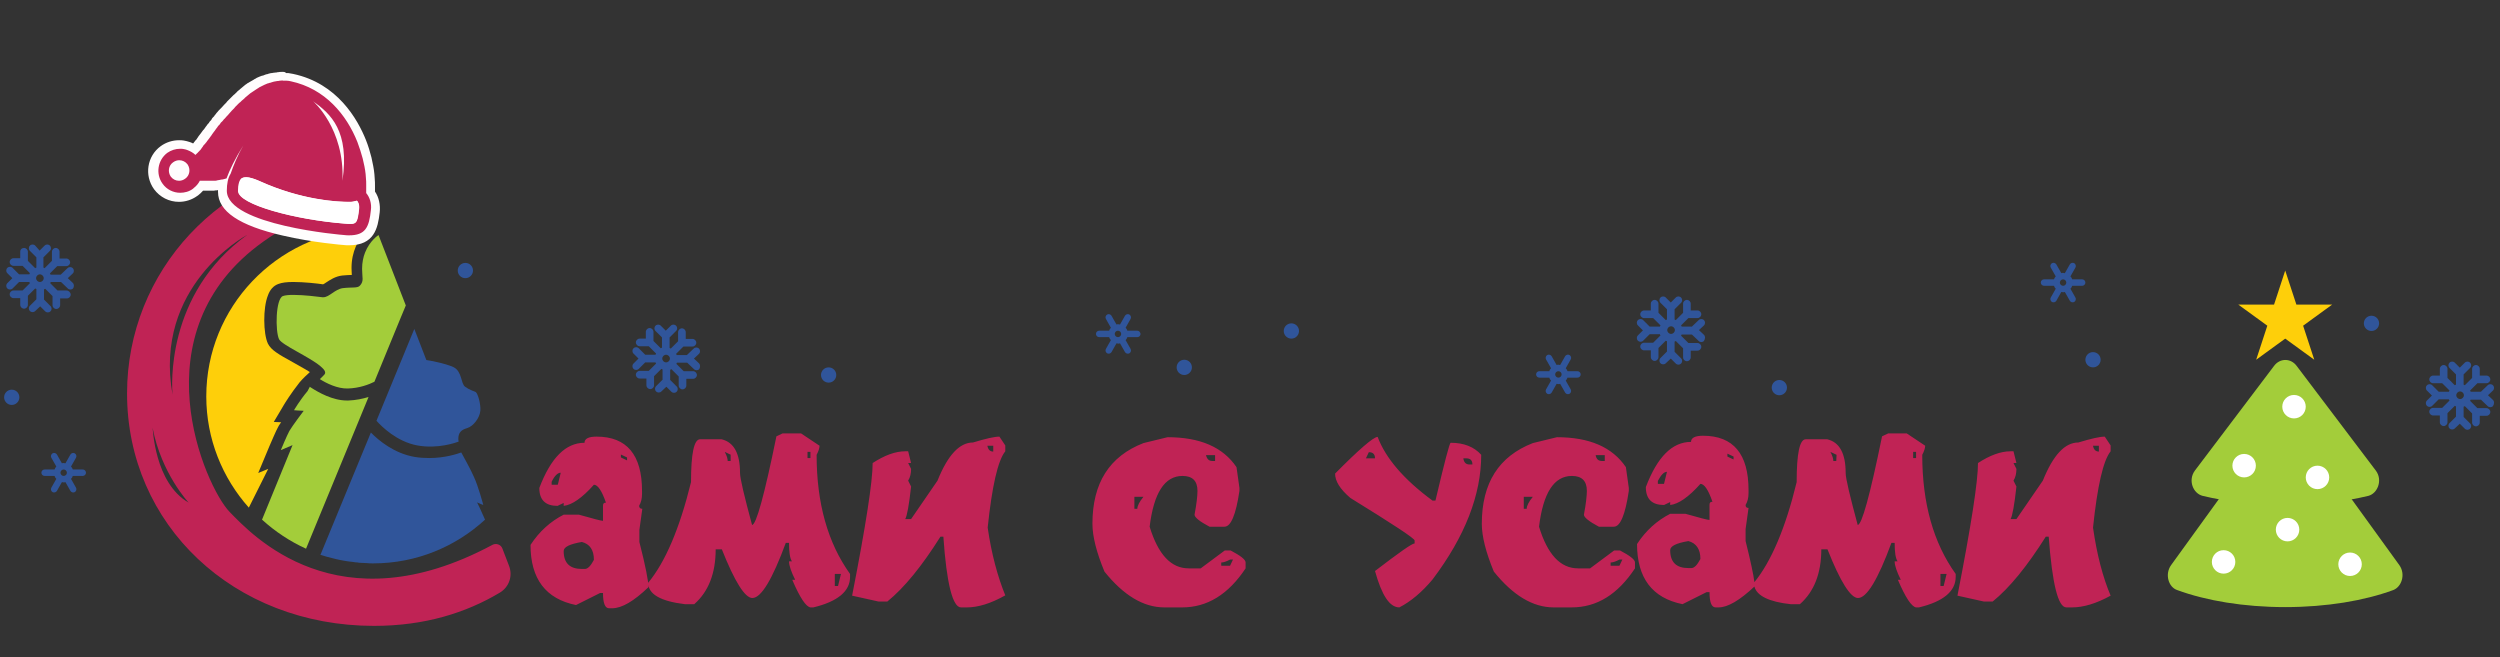 <svg id="Layer_1" xmlns="http://www.w3.org/2000/svg" viewBox="0 0 852 224"><rect x="0" y="0" width="852" height="224" fill="#333333" stroke="none"/><style>.st0{fill:#c02355}.st1{fill:#30559a}.st2{fill:#a3cd3a}.st3{fill:#fecf0a}.st4{fill:none}.st5{fill:#fff}.st6{fill:#fffdfd}</style><path class="st0" d="M719.3 203c-4.9 2.7-9.3 4-13.1 4h-2c-2.8 0-4.8-8-6-24.1h-1c-6.3 10-12.3 17.4-18.1 22.1h-3l-9-2c4.7-24 7-39 7-45.2 4-2.6 7.7-4 11.1-4h1l1 4h-1l1 2c0 1.5-.3 2.9-1 4l1 2c-.7 6.4-1.4 10.1-2 11.1h2l9-13.1c3.5-8.7 7.5-13 12.1-13 4.3-1.3 7.3-2 9-2l2 3v2c-2.5 3.1-4.5 11.7-6 26 1.3 9.1 3.3 16.8 6 23.2zm-4-49.1v-2h-2c.2 1.3.9 2 2 2zM653 207c-1.5-.2-3.6-3.3-6.2-9.4h1c-1.4-2.8-2.1-4.9-2.1-6.3h1c-.7-1-1-3.1-1-6.3h-1.1c-4.6 12.5-8.4 18.8-11.4 18.8-2.5 0-6-5.5-10.4-16.6h-2.1c0 8.1-2.4 14.4-7.3 18.7h-3.2c-7.4-.8-11.5-2.9-12.3-6-5 4.7-9.1 7.1-12.2 7.1h-1c-1.4 0-2.1-1.7-2.1-5.2h-1l-8.2 4.1c-10.3-2.1-15.5-8.9-15.5-20.5 3-4.6 6.8-8 11.3-10.3h5.2c4.9 1.4 7.6 2.1 8.2 2.1V172c0-.7.3-1 1-1-1.4-4.1-2.8-6.1-4.1-6.1-4 4.5-7.5 6.9-10.3 7.2v-1l-2.1 1c-4.1 0-6.2-2-6.2-6.1 3.9-10.3 9-15.4 15.4-15.4 0-1.4 1.4-2.1 4.1-2.1 10.3 0 15.5 6.2 15.5 18.5v1c0 1.6-.3 2.9-1 4.1 0 .7.3 1 1 1l-1 7.2v4.1c1.7 6.8 2.7 11.5 3 14 5.7-7 10.6-18.4 14.4-34.1 0-9.7 1-14.6 3.1-14.6h7.3c4.2 1 6.3 4.8 6.3 11.5 0 1.8 1.4 7.7 4.1 17.7 1.4 0 4.2-10.1 8.3-30.2l2.1-1h6.3l6.3 4.2c0 .7-.3 1.8-1 3.1 0 16.5 3.8 30 11.4 40.6v1c0 4.9-4.2 8.4-12.5 10.4h-1zm-77.6-22.6c-4.1.7-6.2 1.7-6.2 3.1 0 4.1 2.1 6.1 6.2 6.1h1c1 0 2-1 3.1-3.1 0-3.3-1.4-5.4-4.1-6.1zM565 163.9v1h2.1l1-4.1c-1 0-2 1-3.1 3.1zm25.8-8.3l-2.1-1v1l2.1 1v-1zm35.1-.6l-2.1-1c.7 1.3 1 2.4 1 3.1h1l.1-2.1zm27.1-1h-1v2.1h1V154zm8.3 45.7h1.1l1-4.1h-2.1v4.1zM535.6 207h-6.1c-7.1 0-13.9-4.1-20.4-12.2-2.7-6.5-4.1-12-4.1-16.3 0-13.9 5.8-23 17.4-27.5l8.2-2c11.1 0 18.9 3.4 23.5 10.2l1 7.1v1c-1.2 8.1-2.9 12.2-5.1 12.2h-5.1c-3.4-1.8-5.1-3.2-5.1-4.1.7-3.7 1-6.5 1-8.1 0-3.4-1.7-5.1-5.1-5.1-6.1 0-9.8 5.8-11.2 17.3 2.9 9.5 7.3 14.2 13.3 14.2h4.1l8.2-6.1h2c3.4 1.8 5.1 3.1 5.1 4.1v2c-5.9 8.9-13 13.3-21.6 13.3zm10.3-49.9h1v-2h-3.1c.2 1.3.9 2 2.1 2zm-26.6 12.2v4.1h1c0-1 .7-2.4 2.1-4.1h-3.1zm29.6 23.5h3l1-2.1h-1c-1.3.7-2.3 1-3 1v1.1zm-72 14.2c-3.3 0-6-4.1-8.3-12.4 8.1-6.2 12.6-9.4 13.5-9.4v-1c0-.7-7.3-5.5-21.9-14.5-3.5-3-5.2-5.7-5.2-8.3 8.2-8.3 13.1-12.5 14.5-12.5 2.7 7.2 8.9 14.5 18.7 21.7h1c3.1-13.1 4.8-19.7 5.2-19.7 4.5 0 8 1.4 10.4 4.1 0 13.6-5.5 27.8-16.6 42.5-3.6 4.3-7.4 7.5-11.3 9.5zm-10.4-52.9l-1 2.1h3.1c0-1.4-.7-2.1-2.1-2.1zm34.3 4.2h1c0-1.4-.7-2.1-2.1-2.1h-1c.2 1.4.9 2.1 2.1 2.1zM402.9 207h-6.1c-7.1 0-13.9-4.1-20.4-12.2-2.7-6.5-4.1-12-4.1-16.3 0-13.9 5.8-23 17.4-27.5l8.2-2c11.1 0 18.9 3.4 23.5 10.2l1 7.1v1c-1.2 8.1-2.9 12.2-5.1 12.2h-5.1c-3.4-1.8-5.1-3.2-5.1-4.1.7-3.7 1-6.5 1-8.1 0-3.4-1.7-5.1-5.1-5.1-6.1 0-9.8 5.8-11.2 17.3 2.9 9.5 7.3 14.2 13.3 14.2h4.1l8.2-6.1h2c3.4 1.8 5.1 3.1 5.1 4.1v2c-5.9 8.9-13.1 13.3-21.6 13.3zm10.2-49.9h1v-2H411c.3 1.3 1 2 2.1 2zm-26.5 12.2v4.1h1c0-1 .7-2.4 2.1-4.1h-3.1zm29.6 23.5h3l1-2.1h-1c-1.3.7-2.3 1-3 1v1.1zM329.5 207h-2c-2.8 0-4.9-8-6-24.1h-1c-6.3 10-12.3 17.4-18.1 22.1h-3l-9-2c4.7-24 7-39 7-45.2 4-2.6 7.7-4 11.1-4h1l1 4h-1l1 2c0 1.5-.3 2.9-1 4l1 2c-.7 6.4-1.4 10.1-2 11.1h2l9-13.1c3.5-8.7 7.5-13 12.1-13 4.3-1.3 7.3-2 9-2l2 3v2c-2.5 3.1-4.5 11.7-6 26 1.3 9 3.4 16.7 6 23.1-5 2.8-9.3 4.1-13.1 4.1zm9-53.1v-2h-2c.2 1.3.9 2 2 2zM276.2 207c-1.5-.2-3.6-3.3-6.2-9.4h1c-1.4-2.8-2.1-4.9-2.1-6.3h1c-.7-1-1-3.1-1-6.3h-1.1c-4.6 12.5-8.4 18.8-11.4 18.8-2.5 0-6-5.5-10.4-16.6h-2.1c0 8.1-2.4 14.4-7.3 18.7h-3.2c-8.3-1-12.5-3.4-12.5-7.3 5.8-7 10.7-18.4 14.6-34.3 0-9.7 1-14.6 3.1-14.6h7.3c4.2 1 6.3 4.8 6.3 11.5 0 1.8 1.4 7.7 4.1 17.7 1.4 0 4.2-10.1 8.3-30.2l2.1-1h6.3l6.3 4.2c0 .7-.3 1.8-1 3.1 0 16.5 3.8 30 11.4 40.6v1c0 4.9-4.2 8.4-12.5 10.4h-1zm-27.1-52l-2.1-1c.7 1.3 1 2.4 1 3.1h1V155h.1zm27.1-1h-1v2.1h1V154zm8.3 45.7h1.1l1-4.1h-2.1v4.1zm-65.6-26.3l-1 7.2v4.1c2.1 8.2 3.1 13.4 3.1 15.4-5 4.8-9.1 7.2-12.4 7.2h-1c-1.4 0-2.1-1.7-2.1-5.2h-1l-8.2 4.1c-10.3-2.1-15.5-8.9-15.5-20.5 3-4.6 6.8-8 11.3-10.3h5.2c4.9 1.4 7.6 2.1 8.2 2.1v-5.2c0-.7.3-1 1-1-1.4-4.1-2.8-6.1-4.1-6.1-4 4.5-7.5 6.9-10.3 7.2v-1l-2.1 1c-4.1 0-6.2-2-6.2-6.1 3.9-10.3 9-15.4 15.4-15.4 0-1.4 1.4-2.1 4.1-2.1 10.3 0 15.5 6.2 15.5 18.5v1c0 1.6-.3 2.9-1 4.1.1.7.4 1 1.1 1zm-20.6 11.3c-4.1.7-6.2 1.7-6.2 3.1 0 4.1 2.1 6.1 6.2 6.1h1c1 0 2-1 3.1-3.1 0-3.4-1.4-5.4-4.1-6.1zM188 164.2v1h2.1l1-4.1c-1 0-2.1 1-3.1 3.1zm25.7-8.3l-2.1-1v1l2.1 1v-1zm-86.2 57.4c-47.9 0-84.2-34.5-84.2-79.2 0-41.8 32.2-76.3 74.5-79.9 2-.2 3.8 1 4.5 2.8l2.7 7.1c1 2.7-.8 5.6-3.6 5.9-10.1 1-20.9 4.6-31.6 12.3-43.5 30.9-19.7 83.7-11.6 92.1 7.6 7.8 36.8 39.6 89.6 11.3 1.3-.7 2.9-.1 3.4 1.2l2.3 6c1.3 3.4 0 7.2-3.2 9.1-11.4 6.8-25.5 11.3-42.8 11.3zm-63.2-42S55 161.4 52 145.8c.1 0 .6 18.8 12.3 25.5zm20-91.3c-.9.5-32.1 17.6-25.5 54.5-.2-2.3-2.6-34.3 25.5-54.5z"/><path class="st1" d="M165.3 177.1c-10 9.2-23.4 14.9-38.1 14.9h-.2c-.7 0-1.4 0-2.1-.1-.7 0-1.5-.1-2.2-.1-.3 0-.5 0-.7-.1-.6 0-1.2-.1-1.8-.2-.6-.1-1.1-.1-1.7-.2-.4-.1-.8-.1-1.2-.2-1.9-.3-3.8-.8-5.7-1.3-.8-.2-1.6-.5-2.4-.7l17.2-41.7c2.7 2.8 8 7.1 14.8 8.3 1.7.3 3.4.4 5.1.4 5.3 0 9.5-1.4 10.9-1.9.4.8 3.2 5.7 4.3 8.3 1.5 3.2 3.1 9.2 3.2 9.6l-2.2-.9c.2 0 1.6 3.2 2.8 5.9zm-6.1-31.2c-2.1.6-2.9 1.6-3 3.4 0 .3 0 .8.1 1.2-.8.3-7.1 2.6-14.1 1.3s-12.2-6.5-13.9-8.4l12.9-31.3 4.1 10.6c.8.1 6.4 1.1 9.2 2.4 3 1.4 2.5 5.6 4 6.7s2.8 1.4 3.6 1.8c.7.4 1.8 4 1.6 6.4-.2 2.4-2.4 5.3-4.5 5.9z"/><path class="st2" d="M127.6 130.1c-1.8.9-5.1 2.2-9.1 2.3-3.5.1-7.3-1.8-9.5-3.2.7-.7 1.3-1.2 1.6-1.6.6-.8-.1-1.7-1.4-2.8-3.8-3.2-13.1-7.2-14.1-9.2-1.3-2.7-1.2-13.7 1.3-14.7.8-.3 2.1-.4 3.6-.4 3.6 0 8.3.6 9.9.8h.3c2 0 3.9-2.7 6.6-3.1 3.2-.4 5.1.1 5.9-.9 1.4-1.6.7-2.6.7-5.7 0-2.1.4-4 1-5.5 1.6-4.1 4.6-6 4.6-6l9.3 24c0-.1-10.7 26-10.7 26zm-31.9 23.3c.1-.3 2.1-5 2.9-6.5.9-1.6 4.9-6.9 4.9-6.9l-2-.1-1.3-.1s1.9-3.3 4.6-6.5l.8-1.5c.1.1.2.2.4.3 2.5 1.6 7.3 4.4 12.3 4.4h.4c2.6-.1 4.9-.6 6.9-1.2l-.9 2.2-20.4 49.5c-5.5-2.5-10.6-5.9-15-9.9l10.4-25.4-4 1.7z"/><path class="st3" d="M96.8 137.9l-3.5 5.9 2.5.1c-.3.5-.6.9-.8 1.2-1 1.7-2.8 6.2-3.2 7l-3.8 9.1 3.4-1.4-6.6 13.2c-9-10.1-14.5-23.4-14.5-37.9 0-30.4 23.8-55.2 53.9-57.1l.1 1.2c-2.1 2.4-4.5 6.4-4.5 12.1 0 1 .1 1.8.1 2.4-.9 0-2 .1-3.3.2-2.4.3-4.1 1.5-5.5 2.4-.3.2-.7.5-1 .6-2-.3-6.5-.8-10.1-.8-2.3 0-3.9.2-5.2.7-1.6.6-2.8 1.9-3.5 3.9-1.7 4.2-1.6 13 0 16.4 1.1 2.2 3.5 3.6 8.6 6.4 1.5.9 4 2.2 5.7 3.3-1.1 1-2.4 2.2-3.5 3.5-3 3.8-5.2 7.4-5.3 7.6z"/><path class="st4" d="M82.6 33.8c.2-.2.4-.3.5-.5-.2.2-.3.4-.5.5zM83.7 32.9c.2-.2.4-.3.6-.5-.2.2-.4.3-.6.5zM79.4 36.9c.1-.2.3-.3.4-.5-.1.2-.3.3-.4.5zM84.9 32c.2-.1.4-.3.6-.4-.2.1-.4.2-.6.4zM80.4 35.9l.5-.5c-.2.1-.3.3-.5.5zM81.5 34.8l.5-.5-.5.5zM78.6 37.7l.2-.2-.2.2zM89.8 29c.2-.1.4-.2.7-.3-.3.1-.5.2-.7.3zM86.1 31.1c.2-.1.4-.3.6-.4-.2.1-.4.3-.6.4zM92.4 28.1c.2-.1.5-.1.7-.2-.2.1-.5.1-.7.2zM91.1 28.5c.2-.1.5-.2.7-.2-.3 0-.5.1-.7.2zM87.3 30.3c.2-.1.4-.2.6-.4-.2.2-.4.3-.6.4zM88.5 29.6l.6-.3c-.1.1-.3.2-.6.3zM68.1 50.8c.1-.1.2-.2.2-.3-.1.1-.1.2-.2.3zM68.6 50.1c.1-.1.2-.2.2-.3 0 .1-.1.2-.2.3zM69.2 49.3l.3-.3-.3.3zM67.6 51.4c.1-.1.1-.2.2-.2-.1 0-.2.1-.2.2zM69.9 48.5c.1-.1.2-.2.2-.3 0 .1-.1.2-.2.3zM93.7 27.8c.3-.1.6-.1.8-.1-.3 0-.5 0-.8.1zM74.1 43.1c.1-.1.2-.3.4-.4-.2.1-.3.2-.4.4zM74.9 42c.1-.1.2-.3.4-.4l-.4.4zM76.8 39.7l.3-.3-.3.3zM75.9 40.8c.1-.1.2-.3.4-.4l-.4.4zM72.4 45.2c.1-.1.2-.3.3-.4-.1.1-.2.3-.3.4zM71.6 46.2c.1-.1.2-.2.2-.3 0 .1-.1.2-.2.3zM73.2 44.1c.1-.1.2-.3.3-.4-.1.2-.2.3-.3.4zM97.8 27.6c.5 0 .9.1 1.4.2-.5-.1-1-.2-1.4-.2zM69.2 61.7H69h.2zM68.3 61.6c-.1 0 0 0 0 0zM68.7 61.7h-.2.2zM71.2 61.8h-.4.4zM70.4 61.8c.1 0 .1 0 0 0h-.2.2zM69.8 61.8h-.2.2zM68 61.6zM67.3 51.7l-.2.2.2-.2zM67.8 61.5zM124.7 65.9v-1.6-1.2 2.8zM121.8 48.5c.7 1.9 1.3 3.7 1.8 5.6-.4-1.9-1-3.8-1.8-5.6zM124.7 60.7c.1.8.1 1.7.1 2.4 0-.7-.1-1.6-.1-2.4zM124.2 56.8c.2.9.3 1.8.4 2.6-.1-.8-.3-1.7-.4-2.6zM96.4 27.5h.9-.9zM71.9 61.7h-.5c.2.1.4 0 .5 0zM95 27.6c.4 0 .7-.1 1.1-.1-.3 0-.7 0-1.1.1zM77.1 60.9c-.2.1-.5.1-.7.2.2-.1.4-.1.7-.2zM73.7 61.5c-.2 0-.4.1-.6.1.3 0 .5 0 .6-.1zM76 61.1c-.3.1-.5.1-.7.1.2.1.4 0 .7-.1zM72.8 61.7h-.5.5zM74.8 61.4c-.2 0-.4.1-.6.1.2-.1.4-.1.6-.1z"/><path class="st5" d="M116.7 61.6c2.5-17-4-22.8-10-27.1 0 0 10.8 9.3 10 27.1zM63.8 56.1c-.7-.9-1.7-1.4-2.8-1.4-.7 0-1.4.2-2.1.7-1.6 1.1-1.9 3.3-.8 4.9 1.1 1.5 3.3 1.9 4.9.8 1.6-1.3 2-3.5.8-5z"/><path class="st0" d="M118.9 81.8c-.6 0-1.2 0-1.8-.1-4.2-.3-41.3-3.7-41.3-16.6 0-.8.1-1.6.2-2.4-.1 0-.8.1-.8.1l-.8.2s-.8.1-1 .1H73l-.5.1H70.6h-.7-.6l-.7-.1c-.5.8-1.1 1.4-1.9 2-.1.1-.2.2-.3.2-1.5 1.1-3.4 1.7-5.3 1.7-2.9 0-5.6-1.4-7.3-3.7-2.9-4-2.1-9.6 1.9-12.6 1.6-1.1 3.4-1.7 5.3-1.7.5 0 .9 0 1.4.1.6.1 1.2.2 1.7.4.7.3 1.4.6 2 1.1 0 0 .2-.3.3-.4l.5-.5.8-1 1.2-1.6 2.7-3.5.7-.9 1-1.3.8-1 .6-.7 1-1.1.3-.3c.5-.6 1-1.1 1.5-1.7l.2-.2 1.1-1.1 1.1-1.1c.2-.1 1-.9 1.1-1.1.2-.1.6-.5.6-.5.2-.2.4-.3.6-.5s.4-.3.6-.5.4-.3.6-.5.4-.3.6-.5.4-.3.6-.4.4-.3.6-.4.4-.3.6-.4.4-.3.6-.4.4-.3.7-.4c.2-.1.4-.2.6-.4.2-.1.5-.2.7-.3.2-.1.4-.2.7-.3.2-.1.5-.2.7-.3.3-.1.5-.2.7-.3.2-.1.5-.2.7-.2l.2-.1c.2-.1.3-.1.5-.2s.5-.1.7-.2l.3-.1c.2 0 .3-.1.5-.1.3-.1.5-.1.8-.1h.3c.1 0 .3 0 .4-.1.4 0 .8-.1 1.2-.1H98c.5.1 1.1.1 1.6.2 14.4 3 21.1 14.8 23.7 21.6.7 1.9 1.4 3.8 1.8 5.8.2.9.4 1.9.6 2.8.2.9.3 1.8.4 2.7 0 .5.1.9.1 1.3.1.9.1 1.7.1 2.6V65c1.3 1.7 1.9 4.1 1.6 6.5-.7 5.8-1.8 10.3-9 10.3zm-35-19.9c-.3 0-.5.1-.6.1-.2.1-.6.9-.6 3.1 0 2.6 16 8.1 34.9 9.6.8.1 1.4.1 1.9.1s.7-.1.7-.1c.3-.3.5-2.5.7-3.7v-.9c-.4.1-.8.1-1.2.1h-.7c-4.6 0-16.8-.7-31.1-7.3-2.3-.9-3.5-1-4-1zM61 56.1c-.4 0-.8.1-1.2.4-.9.6-1.1 1.9-.4 2.8.4.5 1 .8 1.6.8.4 0 .8-.1 1.2-.4.4-.3.7-.8.8-1.3s0-1-.4-1.5-1-.8-1.6-.8z"/><path class="st6" d="M96.4 27.5h1.3c.5 0 .9.1 1.4.2 11.7 2.5 19 11.4 22.7 20.7.7 1.9 1.3 3.7 1.8 5.6l.6 2.7c.2.9.3 1.8.4 2.6 0 .4.1.9.1 1.3.1.8.1 1.7.1 2.4v2.8c1.2 1.4 1.9 3.6 1.6 5.8-.6 5.9-1.9 8.6-7.4 8.6-.5 0-1.1 0-1.7-.1-.4 0-40-3.3-40-15.1 0-2.4.4-4.4 1.3-5.8 1-2.9 2.3-6.1 4.3-9.6-2.8 4.5-4.6 8.2-5.7 11.2-.2.1-.5.1-.7.2-.1 0-.3.1-.4.1-.3.1-.5.1-.7.1s-.3.1-.4.1c-.2 0-.4.1-.6.1-.1 0-.3 0-.4.1-.2 0-.4.1-.6.1H68.2h-.1c-.5 1-1.2 1.8-2.1 2.5l-.2.2c-1.3 1-2.9 1.4-4.4 1.4-2.3 0-4.6-1.1-6-3.1-2.4-3.3-1.7-8 1.6-10.5 1.3-.9 2.8-1.4 4.4-1.4.4 0 .8 0 1.2.1.5.1 1 .2 1.4.4 1 .4 1.9.9 2.6 1.6l.5-.5c.1-.1.3-.2.4-.4l.2-.2.3-.3c.1-.1.1-.2.2-.2.1-.1.2-.2.3-.4.1-.1.2-.2.2-.3.1-.1.2-.3.3-.4.1-.1.2-.2.2-.3.1-.2.2-.3.4-.5l.3-.3c.1-.2.3-.4.4-.5s.2-.2.2-.3c.5-.6 1-1.3 1.5-2 .1-.1.2-.2.2-.3.2-.2.3-.5.5-.7.1-.1.2-.3.3-.4.2-.2.3-.4.5-.7.1-.1.2-.3.3-.4.2-.2.3-.4.5-.7.1-.1.2-.3.4-.4.2-.2.3-.4.5-.7.1-.1.2-.3.4-.4.2-.2.4-.4.6-.7.1-.1.2-.3.4-.4.2-.2.4-.5.6-.7l.3-.3c.5-.6 1-1.1 1.5-1.7l.2-.2.6-.6c.1-.2.3-.3.4-.5l.6-.6.5-.5c.2-.2.4-.4.6-.5l.5-.5c.2-.2.4-.3.6-.5s.4-.3.5-.5c.2-.2.4-.3.6-.5s.4-.3.6-.5.4-.3.6-.5c.2-.1.4-.3.6-.4s.4-.3.6-.4.4-.3.6-.4.4-.3.6-.4.4-.2.6-.4l.6-.3.6-.3.6-.3c.2-.1.4-.2.7-.3.2-.1.4-.2.6-.2.2-.1.5-.2.7-.2.2-.1.4-.1.6-.2s.5-.1.7-.2c.2 0 .4-.1.6-.1.3-.1.6-.1.8-.1.2 0 .3-.1.5-.1.4 0 .7-.1 1.1-.1-.2.1-.1.1 0 .1m20.3 34.1c2.5-17-4-22.8-10-27.1 0 0 10.8 9.3 10 27.1m-55.7 0c.7 0 1.4-.2 2.1-.7 1.6-1.1 1.9-3.3.8-4.9-.7-.9-1.7-1.4-2.8-1.4-.7 0-1.4.2-2.1.7-1.6 1.1-1.9 3.3-.8 4.9.7.9 1.7 1.4 2.8 1.4m58.5 14.7c2.1 0 2.4-.8 2.9-5.1.2-1.6-.5-2.8-.8-2.8-.7.2-1.4.4-2 .4h-.6c-4.3 0-16.4-.7-30.5-7.1-1.8-.8-3.4-1.3-4.5-1.3-.6 0-1 .1-1.4.3-.8.5-1.3 2.1-1.3 4.4 0 4.6 19.5 9.8 36.3 11.1.7.1 1.3.1 1.9.1M96.4 24.5h-.3c-.5 0-.9 0-1.3.1-.2 0-.3 0-.5.1h-.2c-.3 0-.6.1-.9.1-.2 0-.4.1-.5.1H92.4c-.3.1-.5.1-.8.2-.2.1-.4.1-.6.2h-.2c-.3.1-.5.2-.8.3-.2.1-.4.2-.6.2h-.1c-.3.1-.5.2-.8.3-.2.1-.5.2-.7.3-.2.1-.5.2-.7.4-.2.1-.5.2-.7.4-.2.1-.5.3-.7.4s-.5.3-.7.4-.4.3-.7.4c-.2.2-.4.3-.7.5-.2.2-.4.3-.6.5s-.4.3-.6.5-.4.3-.6.5-.4.4-.6.5c-.2.2-.4.3-.5.5l-.1.1c-.2.2-.4.3-.5.5-.2.1-.3.3-.5.4l-.1.1-.1.1-.5.5-.4.4-.1.1-.1.1-.5.5-.3.3-.1.1-.3.4-.5.5-.1.1-.1.1c-.5.6-1 1.1-1.6 1.7l-.1.1-.2.2c-.2.2-.3.4-.5.6l-.1.1-.1.1-.2.3c-.2.2-.3.4-.5.6l-.1.2-.1.1-.3.3c-.2.2-.4.4-.5.7l-.1.2-.3.3c-.2.2-.4.4-.5.7l-.1.1-.3.3-.5.7-.1.1-.2.3-.5.7-.1.1-.2.2-.8 1.1-.7.9-.2.3-.4.6-.2.3-.4.4-.2.3c-.1.1-.2.2-.3.4l-.1.1-.1.1c-.4-.2-.8-.4-1.2-.5-.6-.2-1.3-.4-2-.5-.5-.1-1.1-.1-1.6-.1-2.2 0-4.4.7-6.2 2-4.7 3.4-5.7 10-2.3 14.7 2 2.7 5.1 4.3 8.5 4.3 2.2 0 4.4-.7 6.2-2 .1-.1.2-.1.3-.2.6-.5 1.2-1 1.7-1.6h3.5c.2 0 .4 0 .6-.1h.4c.2 0 .4-.1.6-.1v.6c0 6.6 7.2 11.5 22.1 14.9 10.3 2.4 20.5 3.2 20.6 3.2.7.1 1.3.1 2 .1 8.5 0 9.8-5.8 10.4-11.2.3-2.6-.3-5.2-1.6-7.1v-.5-1.3c0-.9 0-1.8-.1-2.7 0-.5-.1-.9-.1-1.4-.1-.9-.2-1.9-.4-2.8-.2-1-.4-2-.6-2.9-.5-2-1.1-4-1.9-6-2.8-7-9.7-19.3-24.8-22.5-.6-.1-1.1-.2-1.7-.3h-.7c-.4-.4-.7-.4-1.1-.4zM61 58.6c-.1 0-.3 0-.4-.2-.2-.2-.1-.5.1-.7.1-.1.2-.1.3-.1s.3 0 .4.2c.1.1.1.3.1.4 0 .1-.1.2-.2.3-.1.1-.2.1-.3.1zm23.2 6.1c0-.6.1-1 .1-1.3.5.1 1.4.3 2.8 1 14.6 6.7 27.1 7.4 31.8 7.4h.3c-.1.5-.1 1.1-.2 1.5-.4 0-.8-.1-1.3-.1-7.5-.6-15.6-2-22.2-3.8-7.7-2-10.6-3.9-11.3-4.7z"/><path class="st5" d="M121.5 68.4c-.7.2-1.4.4-2 .4-3.5.1-16.2-.3-31.2-7.1-1.8-.8-3.4-1.3-4.5-1.3-.6 0-1 .1-1.4.3-.8.5-1.3 2.1-1.3 4.4 0 4.6 19.5 9.8 36.3 11.1 4 .3 4.3.3 4.9-5 .2-1.6-.5-2.7-.8-2.8z"/><g><path id="SVGCleanerId_0_1_" class="st2" d="M817.7 192.6l-35.3-48.8c-1.9-2.6-5.3-2.6-7.2 0l-35.3 48.8c-2.2 3.1-.9 7.5 2.1 8.5 9.8 3.6 22.7 5.8 36.8 5.8s27-2.2 36.8-5.8c2.9-1.1 4.3-5.4 2.1-8.5z"/></g><path class="st3" d="M778.8 92.2l-3.8 11.6h-12.2l9.9 7.2-3.8 11.6 9.9-7.2 9.9 7.2-3.8-11.6 9.9-7.2h-12.2z"/><circle class="st5" cx="757.8" cy="191.5" r="4"/><circle class="st5" cx="779.6" cy="180.5" r="4"/><path class="st2" d="M809.7 160.4l-27-35.7c-2-2.7-5.7-2.7-7.7 0l-27 35.7c-2.4 3.3-.6 7.8 2.7 8.6 8.3 2 17.9 3.1 28.2 3.1s19.9-1.1 28.2-3.1c3.2-.8 5-5.4 2.6-8.6z"/><circle class="st5" cx="764.8" cy="158.7" r="4"/><circle class="st5" cx="781.8" cy="138.6" r="4"/><circle class="st5" cx="800.9" cy="192.3" r="4"/><circle class="st5" cx="789.8" cy="162.7" r="4"/><g><circle class="st1" cx="403.6" cy="125.2" r="2.6"/></g><g><circle class="st1" cx="440.1" cy="112.8" r="2.6"/></g><g><circle class="st1" cx="808.2" cy="110.2" r="2.6"/></g><g><circle class="st1" cx="606.4" cy="132.1" r="2.6"/></g><g><circle class="st1" cx="713.3" cy="122.6" r="2.6"/></g><g><circle class="st1" cx="282.4" cy="127.8" r="2.6"/></g><g><circle class="st1" cx="158.6" cy="92.2" r="2.6"/></g><g><circle class="st1" cx="4" cy="135.4" r="2.6"/></g><g><path class="st1" d="M238.2 123.8l-1.7-1.6 1.7-1.6c.5-.5.5-1.3 0-1.8s-1.3-.5-1.8 0l-2.3 2.2h-3.5c0-.1-.1-.3-.2-.4l2.5-2.5h3.1c.7 0 1.3-.6 1.3-1.3s-.6-1.3-1.3-1.3h-2.3v-2.3c0-.7-.6-1.3-1.3-1.3s-1.3.6-1.3 1.3v3.1l-2.5 2.5c-.1-.1-.2-.1-.4-.2V115l2.2-2.2c.5-.5.5-1.3 0-1.8s-1.3-.5-1.8 0l-1.7 1.7-1.7-1.7c-.5-.5-1.3-.5-1.8 0s-.5 1.3 0 1.8l2.2 2.2v3.5c-.1 0-.3.1-.4.2l-2.5-2.5v-3.1c0-.7-.6-1.3-1.3-1.3s-1.3.6-1.3 1.3v2.3H218c-.7 0-1.3.6-1.3 1.3s.6 1.3 1.3 1.3h3.1l2.5 2.5c-.1.1-.1.2-.2.4h-3.5l-2.2-2.2c-.5-.5-1.3-.5-1.8 0s-.5 1.3 0 1.8l1.7 1.7-1.7 1.7c-.5.5-.5 1.3 0 1.8s1.3.5 1.8 0l2.2-2.2h3.5c0 .1.1.3.2.4l-2.5 2.5H218c-.7 0-1.3.6-1.3 1.3s.6 1.3 1.3 1.3h2.3v2.3c0 .7.6 1.3 1.3 1.3s1.3-.6 1.3-1.3v-3.1l2.5-2.5c.1.1.2.1.4.2v3.5l-2.2 2.2c-.5.5-.5 1.3 0 1.8s1.3.5 1.8 0l1.7-1.6 1.7 1.7c.5.5 1.3.5 1.8 0s.5-1.3 0-1.8l-2.2-2.2V126c.1 0 .3-.1.4-.2l2.5 2.5v3.1c0 .7.6 1.3 1.3 1.3s1.3-.6 1.3-1.3v-2.3h2.3c.7 0 1.3-.6 1.3-1.3s-.6-1.3-1.3-1.3H233l-2.5-2.5c.1-.1.1-.2.2-.4h3.5l2.3 2.2c.5.5 1.3.5 1.8 0 .4-.7.4-1.5-.1-2zm-11.2-.3c-.7 0-1.3-.6-1.3-1.3s.6-1.3 1.3-1.3c.7 0 1.3.6 1.3 1.3s-.6 1.3-1.3 1.3z"/></g><g><path class="st1" d="M580.7 114.1l-1.7-1.6 1.7-1.6c.5-.5.5-1.3 0-1.8s-1.3-.5-1.8 0l-2.3 2.2h-3.5c0-.1-.1-.3-.2-.4l2.5-2.5h3.1c.7 0 1.3-.6 1.3-1.3s-.6-1.3-1.3-1.3h-2.3v-2.3c0-.7-.6-1.3-1.3-1.3-.7 0-1.3.6-1.3 1.3v3.1l-2.5 2.5c-.1-.1-.2-.1-.4-.2v-3.5l2.2-2.2c.5-.5.5-1.3 0-1.8s-1.3-.5-1.8 0l-1.7 1.7-1.7-1.7c-.5-.5-1.3-.5-1.8 0s-.5 1.3 0 1.8l2.2 2.2v3.5c-.1 0-.3.1-.4.2l-2.5-2.5v-3.1c0-.7-.6-1.3-1.3-1.3-.7 0-1.3.6-1.3 1.3v2.3h-2.3c-.7 0-1.3.6-1.3 1.3s.6 1.3 1.3 1.3h3.1l2.5 2.5c-.1.1-.1.2-.2.4h-3.5l-2.2-2.2c-.5-.5-1.3-.5-1.8 0s-.5 1.3 0 1.8l1.7 1.7-1.7 1.7c-.5.5-.5 1.3 0 1.8s1.3.5 1.8 0l2.2-2.2h3.5c0 .1.1.3.2.4l-2.5 2.5h-3.1c-.7 0-1.3.6-1.3 1.3s.6 1.3 1.3 1.3h2.3v2.3c0 .7.6 1.3 1.3 1.3.7 0 1.3-.6 1.3-1.3v-3.1l2.5-2.5c.1.1.2.1.4.2v3.5l-2.2 2.2c-.5.5-.5 1.3 0 1.8s1.3.5 1.8 0l1.7-1.6 1.7 1.7c.5.5 1.3.5 1.8 0s.5-1.3 0-1.8l-2.2-2.2v-3.5c.1 0 .3-.1.4-.2l2.5 2.5v3.1c0 .7.6 1.3 1.3 1.3.7 0 1.3-.6 1.3-1.3v-2.3h2.3c.7 0 1.3-.6 1.3-1.3s-.6-1.3-1.3-1.3h-3.1l-2.5-2.5c.1-.1.1-.2.2-.4h3.5l2.3 2.2c.5.5 1.3.5 1.8 0 .5-.8.5-1.6 0-2.1zm-11.2-.3c-.7 0-1.3-.6-1.3-1.3s.6-1.3 1.3-1.3 1.3.6 1.3 1.3-.6 1.3-1.3 1.3z"/></g><g><path class="st1" d="M849.6 136.3l-1.7-1.6 1.7-1.6c.5-.5.5-1.3 0-1.8s-1.3-.5-1.8 0l-2.3 2.2H842c0-.1-.1-.3-.2-.4l2.5-2.5h3.1c.7 0 1.3-.6 1.3-1.3s-.6-1.3-1.3-1.3h-2.3v-2.3c0-.7-.6-1.3-1.3-1.3-.7 0-1.3.6-1.3 1.3v3.1l-2.5 2.5c-.1-.1-.2-.1-.4-.2v-3.5l2.2-2.2c.5-.5.5-1.3 0-1.8s-1.3-.5-1.8 0l-1.7 1.7-1.7-1.7c-.5-.5-1.3-.5-1.8 0s-.5 1.3 0 1.8l2.2 2.2v3.5c-.1 0-.3.1-.4.2l-2.5-2.5v-3.1c0-.7-.6-1.3-1.3-1.3s-1.3.6-1.3 1.3v2.3h-2.3c-.7 0-1.3.6-1.3 1.3s.6 1.3 1.3 1.3h3.1l2.5 2.5c-.1.1-.1.2-.2.4h-3.5l-2.2-2.2c-.5-.5-1.3-.5-1.8 0s-.5 1.3 0 1.8l1.7 1.7-1.7 1.7c-.5.5-.5 1.3 0 1.8s1.3.5 1.8 0l2.2-2.2h3.5c0 .1.1.3.2.4l-2.5 2.5h-3.1c-.7 0-1.3.6-1.3 1.3s.6 1.3 1.3 1.3h2.3v2.3c0 .7.6 1.3 1.3 1.3s1.3-.6 1.3-1.3v-3.1l2.5-2.5c.1.1.2.1.4.2v3.5l-2.2 2.2c-.5.5-.5 1.3 0 1.8s1.3.5 1.8 0l1.7-1.6 1.7 1.7c.5.5 1.3.5 1.8 0s.5-1.3 0-1.8l-2.2-2.2v-3.5c.1 0 .3-.1.4-.2l2.5 2.5v3.1c0 .7.6 1.3 1.3 1.3.7 0 1.3-.6 1.3-1.3v-2.3h2.3c.7 0 1.3-.6 1.3-1.3s-.6-1.3-1.3-1.3h-3.1l-2.5-2.5c.1-.1.1-.2.2-.4h3.5l2.3 2.2c.5.5 1.3.5 1.8 0 .5-.8.5-1.6 0-2.1zm-11.2-.3c-.7 0-1.3-.6-1.3-1.3 0-.7.6-1.3 1.3-1.3s1.3.6 1.3 1.3c0 .7-.6 1.3-1.3 1.3z"/></g><g><path class="st1" d="M24.8 96.4l-1.7-1.6 1.7-1.6c.5-.5.5-1.3 0-1.8s-1.3-.5-1.8 0l-2.3 2.2h-3.5c0-.1-.1-.3-.2-.4l2.5-2.5h3.1c.7 0 1.3-.6 1.3-1.3s-.6-1.3-1.3-1.3h-2.3v-2.3c0-.7-.6-1.3-1.3-1.3-.7 0-1.3.6-1.3 1.3v3.1l-2.5 2.5c-.1-.1-.2-.1-.4-.2v-3.5l2.2-2.2c.5-.5.5-1.3 0-1.8s-1.3-.5-1.8 0l-1.7 1.7-1.5-1.7c-.5-.5-1.3-.5-1.8 0s-.5 1.3 0 1.8l2.2 2.2v3.5c-.1 0-.3.1-.4.2l-2.5-2.5v-3.1c0-.7-.6-1.3-1.3-1.3s-1.3.5-1.3 1.2V88H4.6c-.7 0-1.3.6-1.3 1.3s.6 1.3 1.3 1.3h3.1l2.5 2.5c-.1.1-.1.2-.2.4H6.5l-2.2-2.2c-.5-.5-1.3-.5-1.8 0s-.5 1.3 0 1.8l1.7 1.7-1.7 1.7c-.5.5-.5 1.3 0 1.8s1.3.5 1.8 0l2.2-2.2H10c0 .1.1.3.2.4L7.7 99H4.6c-.7 0-1.3.6-1.3 1.3s.6 1.3 1.3 1.3h2.3v2.3c0 .7.6 1.3 1.3 1.3s1.3-.6 1.3-1.3v-3.1l2.5-2.5c.1.1.2.1.4.2v3.5l-2.2 2.2c-.5.5-.5 1.3 0 1.8s1.3.5 1.8 0l1.7-1.6 1.7 1.7c.5.5 1.3.5 1.8 0s.5-1.3 0-1.8l-2.2-2.2v-3.5c.1 0 .3-.1.4-.2l2.5 2.5v3.1c0 .7.6 1.3 1.3 1.3.7 0 1.3-.6 1.3-1.3v-2.3h2.3c.7 0 1.3-.6 1.3-1.3s-.7-1.4-1.4-1.4h-3.1l-2.5-2.5c.1-.1.1-.2.2-.4h3.5l2.3 2.2c.5.5 1.3.5 1.8 0 .4-.6.4-1.4-.1-1.9zm-11.2-.3c-.7 0-1.3-.6-1.3-1.3s.6-1.3 1.3-1.3 1.3.6 1.3 1.3-.6 1.3-1.3 1.3z"/></g><g><path class="st1" d="M537.6 126.5h-3.4c-.1-.4-.3-.7-.6-1l1.7-3c.3-.5.1-1.2-.4-1.5-.5-.3-1.2-.1-1.5.4l-1.7 3c-.2 0-.4-.1-.6-.1-.2 0-.4 0-.6.1l-1.7-3c-.3-.5-1-.7-1.5-.4-.5.3-.7 1-.4 1.5l1.7 3c-.3.3-.5.6-.6 1h-3.4c-.6 0-1.1.5-1.1 1.1 0 .6.5 1.1 1.1 1.1h3.4c.1.4.3.7.6 1l-1.7 3c-.3.5-.1 1.2.4 1.5.5.3 1.2.1 1.5-.4l1.7-3c.2 0 .4.1.6.1.2 0 .4 0 .6-.1l1.7 3c.3.5 1 .7 1.5.4.5-.3.7-1 .4-1.5l-1.7-3c.3-.3.5-.6.6-1h3.4c.6 0 1.1-.5 1.1-1.1 0-.6-.5-1.1-1.1-1.1zm-6.5 2.2c-.6 0-1.1-.5-1.1-1.1 0-.6.5-1.1 1.1-1.1.6 0 1.1.5 1.1 1.1 0 .6-.5 1.1-1.1 1.1z"/></g><g><path class="st1" d="M387.6 112.7h-3.4c-.1-.4-.3-.7-.6-1l1.7-3c.3-.5.1-1.2-.4-1.5-.5-.3-1.2-.1-1.5.4l-1.7 3c-.2 0-.4-.1-.6-.1-.2 0-.4 0-.6.1l-1.7-3c-.3-.5-1-.7-1.5-.4-.5.3-.7 1-.4 1.5l1.7 3c-.3.3-.5.6-.6 1h-3.4c-.6 0-1.1.5-1.1 1.1 0 .6.5 1.1 1.1 1.1h3.4c.1.4.3.7.6 1l-1.7 3c-.3.5-.1 1.2.4 1.5.5.3 1.2.1 1.5-.4l1.7-3c.2 0 .4.1.6.1.2 0 .4 0 .6-.1l1.7 3c.3.5 1 .7 1.5.4.5-.3.7-1 .4-1.5l-1.7-3c.3-.3.5-.6.6-1h3.4c.6 0 1.1-.5 1.1-1.1-.1-.6-.5-1.1-1.1-1.1zm-6.6 2.2c-.6 0-1.1-.5-1.1-1.1 0-.6.5-1.1 1.1-1.1.6 0 1.1.5 1.1 1.1 0 .6-.5 1.1-1.1 1.1z"/></g><g><path class="st1" d="M28.2 160h-3.4c-.1-.4-.3-.7-.6-1l1.7-3c.3-.5.1-1.2-.4-1.5-.5-.3-1.2-.1-1.5.4l-1.7 3c-.2 0-.4-.1-.6-.1-.2 0-.4 0-.6.1l-1.7-3c-.3-.5-1-.7-1.5-.4-.5.3-.7 1-.4 1.5l1.7 3c-.3.3-.5.6-.6 1h-3.4c-.6 0-1.1.5-1.1 1.1s.5 1.1 1.1 1.1h3.4c.1.4.3.7.6 1l-1.7 3c-.3.5-.1 1.2.4 1.5.5.3 1.2.1 1.5-.4l1.7-3c.2 0 .4.1.6.1s.4 0 .6-.1l1.7 3c.3.5 1 .7 1.5.4.5-.3.7-1 .4-1.5l-1.7-3c.3-.3.5-.6.6-1h3.4c.6 0 1.1-.5 1.1-1.1s-.5-1.1-1.1-1.1zm-6.5 2.2c-.6 0-1.1-.5-1.1-1.1 0-.6.5-1.1 1.1-1.1.6 0 1.1.5 1.1 1.1 0 .6-.5 1.1-1.1 1.1z"/></g><g><path class="st1" d="M709.6 95.2h-3.4c-.1-.4-.3-.7-.6-1l1.7-3c.3-.5.1-1.2-.4-1.5-.5-.3-1.2-.1-1.5.4l-1.7 3c-.2 0-.4-.1-.6-.1-.2 0-.4 0-.6.1l-1.7-3c-.3-.5-1-.7-1.5-.4-.5.3-.7 1-.4 1.5l1.7 3c-.3.3-.5.6-.6 1h-3.4c-.6 0-1.1.5-1.1 1.1 0 .6.5 1.1 1.1 1.1h3.4c.1.4.3.7.6 1l-1.7 3c-.3.5-.1 1.2.4 1.5.5.3 1.2.1 1.5-.4l1.7-3c.2 0 .4.1.6.1.2 0 .4 0 .6-.1l1.7 3c.3.5 1 .7 1.5.4.5-.3.7-1 .4-1.5l-1.7-3c.3-.3.5-.6.6-1h3.4c.6 0 1.1-.5 1.1-1.1 0-.6-.5-1.1-1.1-1.1zm-6.5 2.2c-.6 0-1.1-.5-1.1-1.1s.5-1.1 1.1-1.1 1.1.5 1.1 1.1-.5 1.1-1.1 1.1z"/></g></svg>